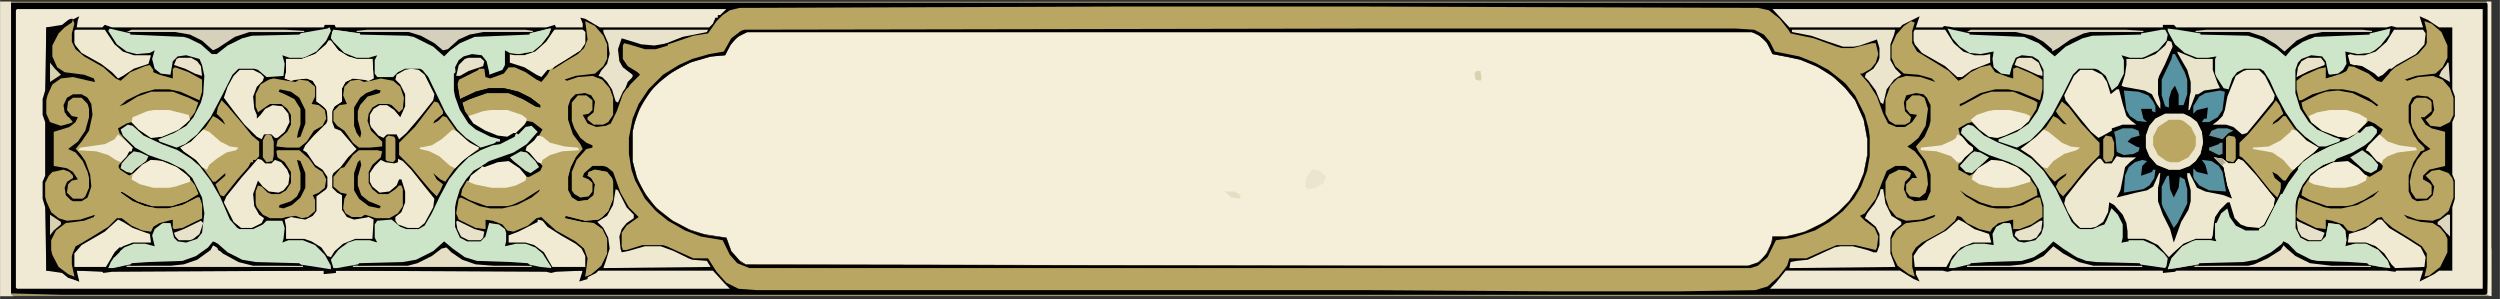 <svg version="1.2" xmlns="http://www.w3.org/2000/svg" viewBox="0 0 1077 129" width="4275" height="512">
	<rect x="0" y="0" width="1077" height="129" fill="#333333" stroke="none"/>
	<title>New Project</title>
	<style>
		.s0 { fill: #020102 } 
		.s1 { fill: #f5eed8 } 
		.s2 { fill: #b9a662 } 
		.s3 { fill: #f0e9d4 } 
		.s4 { fill: #efe9d3 } 
		.s5 { fill: #050405 } 
		.s6 { fill: #a19871 } 
		.s7 { fill: #efe8d1 } 
		.s8 { fill: #cde4c8 } 
		.s9 { fill: #cde4c9 } 
		.s10 { fill: #cce4c8 } 
		.s11 { fill: #f1ead3 } 
		.s12 { fill: #cde5c9 } 
		.s13 { fill: #cde5ca } 
		.s14 { fill: #ebe5d0 } 
		.s15 { fill: #f2ebd4 } 
		.s16 { fill: #b7a563 } 
		.s17 { fill: #b8a563 } 
		.s18 { fill: #bba762 } 
		.s19 { fill: #f0e9d2 } 
		.s20 { fill: #f1ead4 } 
		.s21 { fill: #f1ead2 } 
		.s22 { fill: #e9e3cc } 
		.s23 { fill: #b9a563 } 
		.s24 { fill: #ece5ce } 
		.s25 { fill: #efe8d2 } 
		.s26 { fill: #efe9d2 } 
		.s27 { fill: #ede6cf } 
		.s28 { fill: #f3ecd6 } 
		.s29 { fill: #f3edd6 } 
		.s30 { fill: #f3ecd5 } 
		.s31 { fill: #d5d0bb } 
		.s32 { fill: #d6d1bc } 
		.s33 { fill: #d6d1bb } 
		.s34 { fill: #f3ebd5 } 
		.s35 { fill: #d7d1bb } 
		.s36 { fill: #ebe4cd } 
		.s37 { fill: #e5dfc5 } 
		.s38 { fill: #e7e1c7 } 
		.s39 { fill: #e7e0c7 } 
		.s40 { fill: #e6e1c9 } 
		.s41 { fill: #5793a2 } 
		.s42 { fill: #5993a1 } 
		.s43 { fill: #f5efd9 } 
		.s44 { fill: #5893a2 } 
		.s45 { fill: #5793a3 } 
		.s46 { fill: #5693a2 } 
		.s47 { fill: #5693a3 } 
		.s48 { fill: #f2ebd5 } 
		.s49 { fill: #f2ecd6 } 
		.s50 { fill: #f4edd6 } 
		.s51 { fill: #5b92a0 } 
		.s52 { fill: #cadec3 } 
		.s53 { fill: #cbe0c5 } 
		.s54 { fill: #cbdfc3 } 
		.s55 { fill: #cbdfc4 } 
		.s56 { fill: #e9e2cb } 
		.s57 { fill: #e8e1c9 } 
		.s58 { fill: #eae3ca } 
		.s59 { fill: #e9e2c9 } 
		.s60 { fill: #ebe3cb } 
		.s61 { fill: #ece4cc } 
		.s62 { fill: #b2a267 } 
		.s63 { fill: #b6a464 } 
		.s64 { fill: #61919b } 
		.s65 { fill: #f4eed8 } 
		.s66 { fill: #ddd7c0 } 
		.s67 { fill: #d9d0af } 
		.s68 { fill: #d9d1af } 
		.s69 { fill: #659199 } 
		.s70 { fill: #e1dbc4 } 
		.s71 { fill: #e6dec3 } 
		.s72 { fill: #dad1b1 } 
		.s73 { fill: #afaf9c } 
	</style>
	<g id="Layer 1">
		<g id="Layer 1">
			<path id="Layer" fill-rule="evenodd" class="s0" d="m0 0.7h1073.3v126.9h-1073.3z"/>
			<path id="Layer" fill-rule="evenodd" class="s1" d="m321.8 13.8h432.9l4.2 2.1 3.1 3.7 1.6 3.7 11 2.1 7.8 3.1 6.3 3.7 6.3 5.8 4.2 5.2 3.7 8.4 1.5 8.4v6.8l-1.5 7.8-2.6 6.3-3.7 5.8-5.8 5.8-7.3 4.7-7.4 3.1-6.8 1.6h-5.7l-0.6 3.1-2.6 5.3-3.6 3.1-3.7 1.1h-156.2l-275.6-0.6-3.2-2-3.1-3.7-2.1-5.8-10-1.6-6.3-2.1-7.8-4.1-7.4-6.3-4.7-6.8-2.6-5.8-1.6-6.3v-12.6l1.6-6.8 3.7-7.3 4.1-5.3 3.7-3.6 7.4-4.8 5.7-2.6 7.4-2.1 6.2-0.5 3.2-5.8 3.7-3.1z"/>
			<path id="Layer" fill-rule="evenodd" class="s2" d="m486.3 2.8h95.4l175.6 0.6 4.7 1 4.7 3.7 3.7 4.7 1 1.6 10 2.1 9.9 3.6 2.1 0.6h4.8l8.3-2.1h1.6l1.1 4.7-1.1 3.7-2.1 2.6-3.7 2.1h-1l3.7 4.2 3.6 5.7 2.7 7.4 2.1 4.2 3.6 1.5h3.7l3.1-2.1 2.1-3.1-3.1-0.5-1.6-2.1v-3.2l2.6-2.6h3.2l2.1 1 1.5 4.8-1 7.3-3.1 5.2-3.2 2.7-1.6 1 3.2 2.1 3.1 3.7 2.1 5.2 0.5 5.3-1 3.6-2.6 2.1-4.2-0.5-1.6-2.1v-3.1l2.6-2.7h2.1l-1.5-2.6-2.7-2.1-1-0.5h-4.2l-3.7 2.1-2.1 5.2-2.6 6.8-4.7 6.3-2.1 1.1 2.1 2.1 4.2 3.1 1.6 3.7-0.6 4.7-0.5 1.1-4.7-1.1-4.2-1h-7.9l-6.2 2.6-6.9 3.1h-7.3l-1 3.2-3.7 4.7-4.7 4.2-5.3 1.6-31.4 0.5h-57.7l-77.5-0.5h-263.6l-7.9-0.6-5.2-2.6-4.2-4.7-3.7-5.8h-6.3l-11.5-5.2-1.6-0.5h-8.9l-6.8 2.1h-1.6l-0.5-1.6v-5.8l2.1-3.1 5.2-3.7-4.2-4.2-3.6-6.3-3.2-8.9-2.6-2.1-1.6-0.5h-4.7l-3.6 3.1-0.6 1.6 2.6 1.1 1.6 1.5v3.7l-1.6 2.1-3.6 0.5-2.6-1.5-1.1-1.6v-7.9l2.1-5.2 4.2-4.7 2.6-0.6v-1l-2.6-1.1-2.6-2.1-2.6-4.1-1.1-3.2v-7.9l2.6-3.1h3.7l2.6 2.1v4.2l-1.6 1.6-2.6 0.5 2.1 3.7 3.7 1.5 4.2-0.5 2.1-1 2.6-5.3 2.6-7.3 3.7-5.3 3.1-3.1-4.7-3.2-2.1-2.6-0.5-1v-5.8l1.6-1.6 5.7 2.1 2.7 0.6h4.7l6.8-2.1 9.4-3.2 6.3-1 3.7-5.3 2.6-2.6 3.1-2.1 4.2-1zm-164.5 11l-4.2 2.1-3.2 3.6-2.1 4.2-6.2 0.6-9 2.6-7.8 4.2-5.3 4.2-3.6 3.6-4.7 7.4-2.7 7.3-0.5 3.1v12.6l2.1 7.9 3.7 6.8 4.7 5.8 6.8 5.2 7.9 4.2 7.3 2.1 7.9 1 2.1 5.8 4.2 4.7 2.1 1.1 275.6 0.5h156.2l4.7-1.6 3.7-4.2 2.1-5.2v-1.6h5.7l8.4-2.1 8.4-4.2 5.8-4.2 4.7-4.7 3.7-5.7 2.6-6.3 1.5-7.9v-6.8l-1.5-8.4-3.7-8.4-4.2-5.2-4.2-4.2-7.3-4.7-7.4-3.2-6.8-1.5-5.7-1.1-2.7-5.2-3.6-3.2-2.6-1z"/>
			<path id="Layer" fill-rule="evenodd" class="s0" d="m31.4 8.6l0.6 1.6-1.1 4.2v3.6l1.6 3.2 3.7 3.1 8.3 4.7 5.3 4.8 2.1 1 4.2-3.7 6.3-2.6 2.1-0.5 1.5 2.1v1l2.7 1.1 5.7 1.6v-4.2l1.1-0.6 5.7 2.1 5.8 3.2v5.2l-1.1 3.7-8.3-3.7-4.8-1h-6.2l-5.8 1.6-6.3 3.1-3.1 2.6 2.6-1 5.2-3.2 5.8-2.1h9.4l6.8 2.6 4.2 2.1-1.5 4.2-3.7 4.8-4.2 3.1-1.1 1 5.3-3.1 3.1-3.7 3.2-6.3 1-3.6 0.5-7.9-1-4.7-1.1-2.6-5.7-1.6-3.7 0.5-2.1 2.1-1 5.8-4.2-0.5-2.6-2.1-1.1-4.2 1.1-3.7-2.1 1.1-5.8 0.5-4.2-1.1-4.2-3.1-3.7-5.8 0.6-1 8.9 2.1 23 1 5.8 2.1 4.7 3.7 2.1 2.1 2.1-1.1 5.8-4.2 5.7-2.6 3.2-0.5 20.4-0.5 12.1-2.1 1.5-0.5-0.5 3.1-3.6 5.2-3.7 3.2-4.2 1.6 3.1-0.6 4.8-3.1 3.1-3.7h1l3.2 4.2 4.2 2.6 3.7 1.1h6.8l0.5 8.4-2.1 1-2.1-0.5-4.7-0.5-3.2 1.5-1.5 2.7v5.7l-3.2 2.1-1 1.6v5.2l1 2.7 2.6 1 3.2 3.7 2.6 3.1 1.1 1.1-3.7 3.6-3.2 4.2-3.1 2.6-0.5 1.1v5.2l2.1 2.1 2.1 1.1v6.3l2.1 3.1 3.1 1.1 3.7-0.6 2.6-0.5 2.1 1.1-0.5 8.3h-7.4l-5.2 2.1-3.7 3.2-1.6 2.6-1.5-0.5-2.6-3.7-4.2-2.6-3.2-1.1h-6.3l7.9 1.1 4.2 2.6 4.2 4.7 1.5 3.2v1.5l-13.6-2.1-18.8-0.5-5.8-1-6.3-3.2-5.2-4.7h-1.1l-3.1 3.7-6.3 3.7-3.7 1-22.5 1-7.4 1.6h-2.1l1.1-2.6 2.1-3.1 3.7-3.2 4.1-1.6h4.8l4.2 1.1-1.1-4.7 1.1-2.7 2.6-2 1-0.6h3.2l1.5 6.3 1.6 1.6 3.7 0.5 4.7-1.6 2.1-2.6v-4.7l-3.7 0.5-6.3 2.6-2.6-0.5v-3.6l-5.7 1.5-2.7 1.6-1 2.1-3.7-0.5-4.7-2.1-4.2-3.2h-2.1l-3.7 3.7-6.8 4.2-5.2 3.1-2.1 1.1-1.1 2.6-0.5 1.6v3.6l1.1 5.3-2.7-1.1-4.1-3.1-2.7-5.2-0.5-2.1v-4.2l2.1-4.2 4.2-3.2 7.9-1 4.2-1.6 0.5-1-6.3 2.1-5.8 0.5-3.6-1.1-3.2-2.6-2.1-4.7-0.5-2.1v-5.8l1.6-3.1 1.5-1.6 4.8-1 2.6 1 1.5 1.6v1l-2.6 1.6-1 2.6 0.5 3.2 2.1 2.1 1 0.5h3.7l2.6-1.6 1.6-4.7-0.5-5.2-2.1-5.8-3.2-4.2-1.5-1.6 3.6-3.6 2.7-5.3 1-5.2-0.5-4.7-2.1-3.2-1.6-0.5h-3.7l-2.6 1.6-1 2.6 0.5 3.1 0.5 1.6 2.1 1.1 0.5 1.5-2.1 1.6-3.1 0.5-4.7-1.5-2.1-4.2v-5.8l2.1-5.8 2.1-2.6 2.6-1.6 5.2-0.5 6.9 1.6 2.6 1-1.6-1.5-5.2-1.6-6.3-0.5-3.2-2.1-2.1-3.7-0.5-1.6v-4.7l2.6-5.2 2.7-2.6 2.6-2.1z"/>
			<path id="Layer" fill-rule="evenodd" class="s2" d="m252.1 9.1l4.2 2.1 3.6 4.2 1.6 3.7v6.3l-1.6 3.1-3.6 3.2-8.4 1-4.7 1.6 1 0.5 4.7-1.6 6.3-0.5 4.2 1.6 3.2 3.7 1.5 4.1v7.4l-2.1 3.1-2.1 1.1h-4.2l-2.6-2.1v-1.1l2.6-2.1 0.6-4.7-1.6-2.6-2.6-1-4.2 0.5-2.1 2.1-1.1 3.1v5.8l2.1 6.3 3.2 4.2 1 2.1-3.1 3.6-2.1 4.2-1.1 4.2v5.8l1.6 3.1 2.6 1.6 4.2-0.5 2.6-2.1 0.6-4.7-1.6-2.7-1.6-1 0.5-1.6 2.7-1 5.2 1 2.1 2.6 0.5 1.6v7.3l-2.1 5.3-2.6 2.6-1.6 1.1-5.7 0.5-8.4-2.1-0.5 1 7.3 1.6 5.2 0.5 3.7 2.6 2.1 4.2v6.3l-2.6 5.3-4.2 3.6-2.6 1.1 0.5-3.7 0.5-4.2-1.5-4.2-3.7-3.1-8.4-4.7-5.2-4.7-1.1-1.1-2.1 0.5-3.7 3.2-6.2 2.6-2.7-0.5-2.1-2.6-4.2-1.6-3.1-0.5v4.1l-4.2-0.5-7.3-3.6-1.1-2.7 1.1-6.3 1-0.5 7.9 3.7 4.7 1h5.2l6.3-1.5 6.3-3.2 3.2-2.6 0.5-1-7.4 4.7-4.7 2.1-2.1 0.5h-8.9l-7.3-2.6-3.7-2.1 0.5-2.6 3.7-5.8 4.2-3.2 0.5-1-4.7 3.1-4.2 5.8-1.6 3.7-1 5.2v8.4l2.1 4.7 3.1 1.6h5.8l2.1-2.1 1.6-5.8 4.2 0.6 2.6 2 0.5 1.6v3.7l-0.5 2.1 4.7-1.1h4.2l4.2 1.6 3.1 2.6 3.7 5.8v0.5l-4.7-0.5-5.3-1.1-7.3-0.5-14.7-0.5-5.2-1.6-5.2-3.6-3.7-3.2-4.7 4.2-7.4 3.7-5.7 1-19.4 0.5-8.9 1.6h-1.6l-1.1-3.6 3.2-4.2 4.2-3.2 3.1-1h6.3l3.2 1-1.1-2.1v-5.7l1.1-1.6 6.2-0.5 3.7 3.1 2.6 1h5.3l2.6-1.5 3.1-5.3 3.2-6.8 4.2-7.8 4.2-5.3 4.2-4.2 5.2-3.1 13.1-5.3 2.1-2.1-3.7 2.1-4.2-0.5-6.2-2.6-4.8-3.1-3.6-5.3-1.1-3.7 7.4-3.6 3.6-1.1h9.5l6.2 2.6 5.3 3.2 2.1 1-2.6-2.6-5.3-3.1-4.7-1.6-3.1-0.5h-6.3l-7.4 2.1-5.2 2.6-1.1-2.6-0.5-5.3 2.6-2.6 5.8-2.6h1.1v-1.1l-6.3 2.7-1.6 1h-1.6l-0.5-1v7.3l1.6 6.3 3.1 5.8 2.1 2.6 5.8 3.6 6.8 2.7v1l-8.4 2.6-6.3-4.2-3.7-3.6-5.2-7.4-7.3-15.2-2.6-3.1-1.1-0.5h-6.3l-3.1 1.5-2.1 2.1h-6.8l-1.1-1.5v-5.8l1.1-2.1-3.7 1.1h-5.2l-5.3-2.1-4.7-4.8-1.1-1.5 0.6-2.7 0.5-1 11.5 1.6 20.5 0.5 5.2 1.6 5.8 3.1 4.7 4.2 2.6-2.6 5.2-3.7 5.3-2.1 23.6-1 9.4-2.1-1 2.6-3.2 4.2-3.7 3.1-6.2 1.1-3.7-0.5v1h6.3l4.7-1.6 4.7-4.2 3.2-4.7 0.5-0.5h12l1.1 1v4.8l-2.1 3.1-5.8 3.7-5.2 3.1-1.1 1.6 5.8-3.7 5.2-3.1 2.7-2.6 1.5-3.7z"/>
			<path id="Layer" fill-rule="evenodd" class="s3" d="m7.3 3.9h305.6l-2.7 2.6h-1v1.1h-1l-1.1 2.6-1.6 1.6h-47.1l-6.3-3.7-2.1-0.5 1 2.6v1.6h-11.5l-0.5-1.1-3.7 1.1h-90.7l-0.5-1.1h-4.2l-0.5 1.1h-91.2l-3.1-1.1-1.1 1.1h-11l0.5-3.2 0.6-1.6-6.3 3.2-2.6 1.6h-5.3v27.2l-1 3.7v6.8l1 3.1v23.1l-1 2.6v7.3l1 3.7v27.3h5.3l3.6 2.1 5.3 2.6-1.1-2.6v-2.1h11l2.1 0.5 2.1-0.5h91.2l0.5 1h4.7v-1h90.7l3.7 0.5 0.5-0.5h11.5l-0.5 2.6v1.6l6.3-3.2 1-1h49.3l5.2 5.7 2.1 2.1h-307.1l-0.5-0.5v-119.5z"/>
			<path id="Layer" fill-rule="evenodd" class="s4" d="m763.6 3.9h306v120.5h-307.1l2.6-2.6 4.2-5.2h49.3l5.8 3.6 2.6 1.1-1.6-3.2v-1.5h11.5l2.1 0.5 2.1-0.5h90.7v1l5.2-0.5 0.6-0.5h90.6l3.7 0.5 0.5-0.5h11.5l-1.5 4.7 6.3-3.2 2.1-1.5h5.7v-27.3l1.1-3.7v-7.8l-1.1-2.6v-22.6l1.1-2.6v-8.4l-1.1-3.1v-26.7h-5.7l-4.8-3.2-3.6-1.6 1.5 4.8h-11.5l-2.1-0.6-2.1 0.6h-90.6l-1.1-1.1h-4.7v1.1h-90.1l-4.2-0.6-0.6 0.6h-11.5l1.6-4.8-7.4 3.7-1 1.1h-47.7l-5.8-6.3z"/>
			<path id="Layer" fill-rule="evenodd" class="s2" d="m1044.5 9.1l3.1 1.1 4.2 3.6 2.6 5.8v5.3l-2.1 4.1-3.1 2.7-8.4 1-4.7 1.6 1 0.5 4.7-1.6 6.3-0.5 4.2 1.6 3.2 3.7 1.5 4.1v7.4l-1.5 3.1-4.2 2.1-4.2-0.5-2.1-2.6 2.6-2.1 1.1-2.1-0.6-4.2-2.1-1.6-4.7-0.5-2.1 1-1.5 3.2v7.3l2.1 5.3 2 3.1 2.7 2.6v1.1l-1.6 0.5-3.1 4.7-2.1 5.8v6.8l1.5 3.1 2.1 1.1 4.7-0.5 2.1-2.1 0.6-3.7-1.6-2.6-2.1-2.1 2.6-2.1 3.2-0.5 4.1 1.5 1.6 2.1 0.5 1.6v6.8l-2.1 5.8-3.6 3.1-3.2 1.1-6.8-0.5-5.7-2.1 1.5 1.5 5.8 1.6 5.2 0.5 3.2 2.1 2.1 2.6 1 2.1v5.8l-3.1 6.3-4.7 3.7-2.1 0.5 1-4.2v-5.8l-2.1-3.1-5.7-3.7-6.9-4.2-3.6-3.1-1.1-1.6-2.1 0.5-3.6 3.2-6.3 2.6-2.6-0.5-2.1-2.6-4.8-1.6-2.6-0.5v4.1l-4.2-0.5-7.3-3.6-1.1-1.1 0.6-6.8 0.5-1.6 2.6 1.1 8.4 3.1 2.6 0.5h4.7l6.8-1.5 6.9-3.7 2.6-2.6-6.8 4.2-4.8 2.1-2.6 0.5h-8.4l-7.3-2.6-3.7-2.1 0.6-3.2 3.6-5.2 3.2-2.6 5.2-2.7h1.1v-1l-5.3 2.1-4.7 3.7-3.7 5.2-2.1 5.2-0.5 2.7v9.9l2.1 4.2 3.2 1.6h5.7l2.1-2.1 1.1-5.8 4.7 0.6 2.6 2.6 0.5 4.2-0.5 2.6 4.2-1.1h4.7l5.3 2.7 4.1 4.7 1.1 3.1-4.2-0.5-5.8-1.1-7.3-0.5-14.2-0.5-5.2-1.6-4.7-3.1-3.7-3.7-1-0.5-1.1 2.1-6.8 4.7-5.2 2.1-4.2 0.5-19.4 0.5-9.4 1.6-3.7 0.5 1.6-4.7 4.7-5.2 4.2-2.1 1.5-0.5h6.3l2.7 0.5-0.6-1.6v-6.3l2.6-4.7 2.7-2.1 2.1 5.3 2.1 2.6 3.6 1.5h5.8l2.6-1.5 4.2-8.4 5.2-10 4.2-5.7 2.7-3.2 4.2-3.1 7.3-3.7 7.9-3.1 3.6-2.1-1.6 0.5-2 1-4.2-0.5-6.9-2.6-4.7-3.7-3.6-5.7-0.6-2.7 7.4-3.6 3.1-1.1 5.3-0.5 6.2 1.1 8.4 4.1 2.1 1.6 0.6-0.5-4.2-3.2-5.8-2.6-5.2-1h-5.8l-7.3 2.1-4.8 2.6h-1l-1.1-4.7v-3.7l2.7-2.1 6.8-3.1 3.1-0.6v4.8l6.8-2.1 2.1-1.1 1.1-2.1 3.6 0.5 6.3 3.2 2.7 2.6 1.5 0.5 1.1-2.1 4.7-4.2 9.9-5.7 3.2-3.7 0.5-1v-5.3z"/>
			<path id="Layer" fill-rule="evenodd" class="s2" d="m31.4 8.6l0.6 1.6-1.1 4.2v3.6l1.6 3.2 3.7 3.1 8.3 4.7 5.3 4.8 2.1 1 4.2-3.7 6.3-2.6 2.1-0.5 1.5 2.1v1l2.7 1.1 5.7 1.6v-4.2l1.1-0.6 5.7 2.1 5.8 3.2v5.2l-1.1 3.7-8.3-3.7-4.8-1h-6.2l-5.8 1.6-6.3 3.1-3.1 2.6 2.6-1 5.2-3.2 5.8-2.1h9.4l6.8 2.6 4.2 2.1-1.5 4.2-3.7 4.8-4.2 3.1-6.3 2.6-4.7 0.5-5.3-3.6-3.1-3.2-2.1 0.6-3.7 2.1 0.6 2 3.6 4.2 2.1 2.1-0.5 1.6h-1l-1.1 2.1-3.7 4.2 1.1 2.1 3.7 2.1 2-1.1 3.7-3.6 3.7-2.1 4.7 0.5 6.3 2.6 4.2 3.2 3.7 4.7 1.5 3.7-5.2 3.1-6.3 2.1h-8.4l-6.3-2.1-6.8-4.2-0.5 0.5 5.2 3.7 5.3 2.1 5.2 1h4.7l6.3-1.5 6.3-3.2h1l1.1 3.2v5.7l-8.4 4.2-3.7 0.5-0.5-0.5v-3.6l-5.7 1.5-2.7 1.6-1 2.1-3.7-0.5-4.7-2.1-4.2-3.2h-2.1l-3.7 3.7-6.8 4.2-5.2 3.1-2.1 1.1-1.1 2.6-0.5 1.6v3.6l1.1 5.3-2.7-1.1-4.1-3.1-2.7-5.2-0.5-2.1v-4.2l2.1-4.2 4.2-3.2 7.9-1 4.2-1.6 0.5-1-6.3 2.1-5.8 0.5-3.6-1.1-3.2-2.6-2.1-4.7-0.5-2.1v-5.8l1.6-3.1 1.5-1.6 4.8-1 2.6 1 1.5 1.6v1l-2.6 1.6-1 2.6 0.5 3.2 2.1 2.1 1 0.5h3.7l2.6-1.6 1.6-4.7-0.5-5.2-2.1-5.8-3.2-4.2-1.5-1.6 3.6-3.6 2.7-5.3 1-5.2-0.5-4.7-2.1-3.2-1.6-0.5h-3.7l-2.6 1.6-1 2.6 0.5 3.1 0.5 1.6 2.1 1.1 0.5 1.5-2.1 1.6-3.1 0.5-4.7-1.5-2.1-4.2v-5.8l2.1-5.8 2.1-2.6 2.6-1.6 5.2-0.5 6.9 1.6 2.6 1-1.6-1.5-5.2-1.6-6.3-0.5-3.2-2.1-2.1-3.7-0.5-1.6v-4.7l2.6-5.2 2.7-2.6 2.6-2.1z"/>
			<path id="Layer" fill-rule="evenodd" class="s2" d="m823.3 9.1l1.6 0.6-1.1 3.6v5.3l2.1 3.6 7.9 4.8 5.8 3.6 4.1 4.2 2.1-1 3.2-2.7 4.2-2.1 4.2-1 2.1 3.1 5.7 2.1 2.1 0.6v-4.2l1.6-0.6 6.3 2.7 4.7 2.6v4.2l-1 4.7-2.7-1.1-6.2-2.6-4.8-1h-5.7l-6.3 1.6-7.4 4.1-1.5 0.6v1l2.1-1 7.8-4.2 3.7-1.1h9.4l8.9 3.7 1.6 1-0.5 2.7-3.2 5.2-3.6 3.2-6.8 3.1-3.2 1-3.6-0.5-4.2-3.1-3.2-3.2-2.1 0.6-3.7 2.1 0.6 2.6 3.6 4.2 2.1 1.5v1.1l-3.6 3.1-2.7 3.2v2.1l4.8 2.6 2.1-1.1 2.6-2.6 4.7-3.1 4.7 0.5 6.3 2.6 4.7 3.7 3.7 5.2 0.5 3.2-7.3 3.6-3.7 1.1h-8.4l-5.2-1.6-5.8-3.1-3.1-2.1 2.6 2.6 5.2 3.1 4.8 1.6 3.1 0.5h5.2l6.3-1.5 5.8-3.2h1.6l1 4.2v4.2l-4.7 3.2-5.2 2h-2.7v-4.1l-6.3 1.5-2.6 2.1-1 1.6-4.7-1.1-5.3-2.6-2.6-2.6-1.6-0.5-1 2.1-4.7 4.2-9.5 5.2-2.6 2.1-1.6 2.6v5.8l1.1 4.2-2.6-1.1-4.8-3.6-2.1-4.2-0.5-2.1v-5.3l2.1-3.6 3.2-2.6 1-0.6 7.9-1 4.2-1.6 0.5-1-6.3 2.1-6.3 0.5-4.2-1.6-3.1-3.7-1.6-4.7v-6.8l1.6-3.1 4.2-2.1 3.6 0.5 1.6 1-0.5 1.6-2.1 2.1-0.5 3.2 1.5 3.6 3.2 1.6 5.2-0.5 1.1-2.6 0.5-1.1v-7.3l-2.1-5.8-3.1-4.2-1.1-2.1 3.7-4.2 2.1-4.7 0.5-2.1v-6.8l-1.6-3.2-1.5-1.5-3.2-0.5-4.2 1-1 3.1 0.5 3.7 2.6 2.6-0.5 2.1-2.1 1.1h-4.2l-2.6-1.6-1.6-3.1v-6.3l2.1-5.8 3.1-3.1 3.7-1.1 6.3 0.5 6.3 2.1-1.6-1.5-5.7-1.6-6.3-0.5-3.7-3.2-1.6-3.6v-5.3l2.1-4.7 3.2-3.7z"/>
			<path id="Layer" fill-rule="evenodd" class="s0" d="m142 14.9l1.6 2.1 3.7 4.2 4.2 2.6 2.1 0.5h5.2l3.7-0.5-0.6 2.1v5.8l0.6 1h6.8l3.6-3.1 1.6-0.6h6.3l3.1 2.7 4.2 8.4 5.3 9.9 5.2 6.8 4.2 3.7 4.7 2.6 6.3-2.1h1.6v-1l-4.2-1.1-6.3-3.1-3.1-2.6-3.7-5.8-2.1-5.8-0.5-2.6v-7.3l1-0.6v1.6l7.9-3.7h1.6v1.1l-8.4 4.2-0.6 2.1 1.1 6.3 6.8-3.2 5.8-1.5h6.3l6.3 1.5 5.2 2.6 4.2 3.2v1l-2.1-0.5-5.3-3.1-6.2-2.6h-9.5l-7.3 2.6-3.2 1.5 1.1 3.7 3.7 5.3 5.2 3.1 5.2 2.1 4.2 0.5 2.7-1.6h1l-0.5 1.6-6.3 3.2-10.5 4.2-4.7 3.6-3.7 3.7-4.7 7.3-7.3 14.7-2.1 2.6-2.1 1.1h-5.3l-4.2-2.1-2.6-2.1-5.7 0.5-0.6 1.1v5.7l0.6 2.1-3.2-0.5h-6.3l-4.7 2.1-1-0.5 2.6-2.1 3.1-1.1h6.3l1.1 0.5v-6.2l0.5-2.1-3.7-0.6-2.6 1.1-4.2-0.5-2.6-2.1-1.1-2.1v-4.2l0.6-2.1-3.2-1.1-1.6-2.1v-5.2l3.2-3.7 2.6-2.6 4.7-5.2-4.2-4.8-2.1-2.6-2.6-1.5-1.6-2.7v-5.2l2.7-2.6 1.5-1.1v-5.7l1.6-2.7 2.1-1.5 4.7-0.6 2.1 1.1 3.7-0.5-1.1-5.3 0.6-3.1-1.1 0.5h-5.7l-5.8-2.1-4.2-3.7-1.1-2.6-2.6 2.6-4.2 3.7-3.6 1.6-2.1-0.5 6.3-3.2 3.6-4.2z"/>
			<path id="Layer" fill-rule="evenodd" class="s5" d="m30.4 8.1h1l-0.5 1.6-3.1 2.1-2.6 2.6-2.7 5.2v4.7l2.1 4.7 3.2 2.1 8.4 1.1 4.2 1.6 0.5 1.5-2.6-0.5-6.9-1.6-5.2 0.6-3.7 2.6-2.1 4.7-0.5 2.1v5.8l1.6 3.6 4.7 1.6 3.7-1 1.5-0.6-3.6-4.2-0.5-3.1 1.5-3.2 2.6-1.5h3.7l2.6 1.5 1.6 2.7 0.5 4.7-1.5 6.8-3.2 4.7-2.6 3.2 2.6 2.6 2.1 2.6 2.1 5.8 0.5 5.2-1.5 4.7-3.2 2.1h-3.7l-2.6-1.6-1.5-3.1 0.5-3.1 2.6-2.7h1l-2.1-2.6-3.6-0.5-3.7 1.6-1.6 2.1-0.5 1.5v5.8l1.6 5.2 2.1 2.7 2.6 1.5 5.2 0.6 9.5-2.1-0.5 1.5-6.9 2.1-5.2 0.6-4.2 3.1-1.6 3.7v4.2l2.1 5.7 2.7 2.6 4.7 3.2-1.6-5.3v-3.6l2.1-4.2 5.2-3.7 7.4-4.2 5.2-4.7h2.1l4.7 3.7 7.9 2.6 1-2.6 3.7-2.1 4.7-0.5 0.5 3.6 3.7-0.5 5.8-2.6h2.6l0.5 1v4.2l-2.6 3.2-4.7 1.5-3.7-0.5-2.6-3.1-0.5-5.3-4.2 1.1-2.6 2.1-0.6 3.1 0.6 3.7-4.2-0.5h-4.8l-5.2 2.1-3.7 4.2-2.1 3.6 9.5-2.1 22.5-1 5.8-2.1 5.2-3.7 2.1-2.6 2.1 1 4.2 3.7 6.3 3.2 5.8 1 18.8 0.5 12.1 2.1 1.5 0.5-3.1-6.2-3.7-3.7-5.2-2.1-6.3-0.5 0.5-1.1h6.3l4.7 2.1 3.7 2.6 2.1 3.2 1 0.5 1.1-2.6 2.6-2.6h1.1l-1.1 2.1-3.1 4.2 0.5 3.6 6.8-1.6 3.7-0.5 19.4-0.5 5.7-1 7.4-3.7 4.7-4.2 3.7 3.1 5.2 3.7 5.2 1.6 14.7 0.5 10.5 1 4.2 1.1h2.1l-3.7-5.8-4.7-3.1-2.1-0.5h-4.2l-4.7 0.5v-5.8l-1.6-2.6-5.2-1.6-1.1 5.8-2.6 2.6h-5.8l-3.1-1.6-2.1-3.6-0.5-1.6v-8.4l1.5-6.3 2.1-4.2 3.7-4.7 3.7-2.6h1l-0.5 1.6-4.2 3.1-3.7 6.3-0.5 1.6 3.2 1 5.7 2.6 2.1 0.6h8.9l5.8-2.1 6.3-3.7 2.1-1-1.1 2.1-5.2 3.6-6.8 2.6-3.2 0.6h-5.2l-5.8-1.6-7.3-3.2-1.1 6.3 0.6 2.1 7.3 3.7 4.2 1v-4.1l5.2 0.5 3.2 2.1 1.6 2.1 3.6-0.6 6.3-3.1 2.6-2.6 2.1 0.5 4.2 4.2 8.9 5.2 4.2 3.2 2.1 3.1 0.5 3.7-1.5 6.3h1v1l-3.6 1.1 1.5-4.7-11.5 0.5-2.1 0.5-2.1-0.5-90.7-0.5v1l-5.2 0.5v-1.5l-91.2 0.5-3.7 0.5-0.5-0.5-11-0.5 1.1 4.7-4.8-1.6-2.6-2.1-6.8-1-0.5-27.3-1.1-3.7v-7.3l1.1-2.6v-23.1l-1.1-3.1v-6.8l1.1-3.7 0.5-27.2 6.8-1.1 2.6-2.1z"/>
			<path id="Layer" fill-rule="evenodd" class="s6" d="m0 0.7h1073.3v126.9h-1073.3zm4.7 0.5v125.2l21 0.6h1045l1.5-1.1v-124.2l-0.5-0.5z"/>
			<path id="Layer" fill-rule="evenodd" class="s2" d="m33.5 64.7h7.9l6.3 2.1 3.7 3.1-0.6 2.6 4.8 3.2 2-1.1 3.7-3.6 3.7-2.1 4.7 0.5 6.3 2.6 4.2 3.2 3.7 4.7 1.5 3.7-5.2 3.1-6.3 2.1h-8.4l-6.3-2.1-6.8-4.2-0.5 0.5 5.2 3.7 5.3 2.1 5.2 1h4.7l6.3-1.5 6.3-3.2h1l1.1 3.2v5.7l-8.4 4.2-3.7 0.5-0.5-0.5v-3.6l-5.7 1.5-2.7 1.6-1 2.1-3.7-0.5-4.7-2.1-4.2-3.2h-2.1l-3.7 3.7-6.8 4.2-5.2 3.1-2.1 1.1-1.1 2.6-0.5 1.6v3.6l1.1 5.3-2.7-1.1-4.1-3.1-2.7-5.2-0.5-2.1v-4.2l2.1-4.2 4.2-3.2 7.9-1 4.2-1.6 0.5-1-6.3 2.1-5.8 0.5-3.6-1.1-3.2-2.6-2.1-4.7-0.5-2.1v-5.8l1.6-3.1 1.5-1.6 4.8-1 2.6 1 1.5 1.6v1l-2.6 1.6-1 2.6 0.5 3.2 2.1 2.1 1 0.5h3.7l2.6-1.6 1.6-4.7-0.5-5.2-2.1-5.8z"/>
			<path id="Layer" fill-rule="evenodd" class="s7" d="m911.9 67.3l2.1 0.5h6.3l-2.7 2.1-2.1 2.1-2 10-1.6 3.1 8.4-2.1 4.7-1 2.6-1.6 2.6-5.8h0.5l-0.5 4.2-0.5 2.1v5.8l2.1 5.8 3.1 6.2 1.6 5.8 3.2-8.9 3.1-5.2 1-3.7v-4.7l-1.5-5.8v-1.6h1l3.2 6.3 3.6 1.6 7.9 1.6 3.7 1.5-2.1-5.7-1.6-7.9-4.2-4.2 3.7 0.6 2.6 2h2.6l1.6-2 2.1 1 5.7 6.3 5.8 7.3 2.1 2.6-0.5 3.2-4.2 7.9-2.1 1.5h-5.2l-4.2-2.1-2.1-3.1-1.1-3.7v-2.1l-4.2 3.7-2.6 5.2-0.5 5.3-0.5 1.5h-6.9l-5.2 2.1-4.2 3.7-2.1 2.1-4.7-5.2-4.2-2.1-1.6-0.6h-7.3l-0.5-0.5v-3.7l-1.6-5.2-2.1-3.1-3.7-3.2-0.5 4.2-2.1 4.2-3.1 2.1-2.1 0.5h-4.7l-2.7-2.6-2.6-4.2-1.6-3.7 0.6-2.6 5.7-7.3 5.8-6.8 2.6-2.6h1.1l1.5 2h3.2z"/>
			<path id="Layer" fill-rule="evenodd" class="s0" d="m588 12.3h159.8l7.9 0.5 4.2 2.1 2.6 3.1 2.1 4.2 10.5 2.1 6.8 2.7 5.8 3.1 4.7 3.7 2.6 2.1 4.2 5.2 4.2 8.4 1.6 5.8 0.5 3.6v8.4l-1.1 6.3-2.6 6.8-3.1 5.2-4.7 5.3-5.8 4.7-6.3 3.7-9.4 3.1-7.4 1.1-3.6 7.3-4.2 3.7-3.2 1h-431.3l-5.2-2.1-3.2-3.6-3.1-6.3-9.4-1.6-6.8-2.6-7.4-4.2-5.2-4.2-4.7-5.3-4.2-7.8-1.6-4.7-1.1-6.8v-6.9l1.6-8.3 2.6-6.3 4.2-6.3 6.3-6.3 6.8-4.2 5.8-2.6 7.3-2.1 6.3-1.1 3.2-5.7 4.2-3.2 1.5-0.5zm-266.2 1.6l-4.2 2.1-3.1 3.6-2.1 4.2-6.3 0.6-8.9 2.6-7.9 4.2-5.2 4.2-3.7 3.6-4.7 7.4-2.6 7.3-0.6 3.1v12.6l2.1 7.9 3.7 6.8 4.7 5.8 6.8 5.2 7.9 4.2 7.3 2.1 7.9 1 2.1 5.8 4.2 4.7 2.1 1.1 275.6 0.5h156.2l4.7-1.6 3.7-4.2 2.1-5.2v-1.6h5.8l8.3-2.1 8.4-4.2 5.8-4.2 4.7-4.7 3.7-5.7 2.6-6.3 1.6-7.9v-6.8l-1.6-8.4-3.7-8.4-4.2-5.2-4.2-4.2-7.3-4.7-7.3-3.2-6.8-1.5-5.8-1.1-2.6-5.2-3.7-3.2-2.6-1z"/>
			<path id="Layer" fill-rule="evenodd" class="s2" d="m242.1 64.7h7.4l-3.7 7.3-1.1 4.2v5.8l1.6 3.1 2.6 1.6 4.2-0.5 2.6-2.1 0.6-4.7-1.6-2.7-1.6-1 0.5-1.6 2.7-1 5.2 1 2.1 2.6 0.5 1.6v7.3l-2.1 5.3-2.6 2.6-1.6 1.1-5.7 0.5-8.4-2.1-0.5 1 7.3 1.6 5.2 0.5 3.7 2.6 2.1 4.2v6.3l-2.6 5.3-4.2 3.6-2.6 1.1 0.5-3.7 0.5-4.2-1.5-4.2-3.7-3.1-8.4-4.7-5.2-4.7-1.1-1.1-2.1 0.5-3.7 3.2-6.2 2.6-2.7-0.5-2.1-2.6-4.2-1.6-3.1-0.5v4.1l-4.2-0.5-7.3-3.6-1.1-2.7 1.1-6.3 1-0.5 7.9 3.7 4.7 1h5.2l6.3-1.5 6.3-3.2 3.2-2.6 0.5-1-7.4 4.7-4.7 2.1-2.1 0.5h-8.9l-7.3-2.6-3.7-2.1 0.5-2.6 2.1-3.7 7.4 2.1 3.1 0.5h6.3l5.3-1.6 3.1-1.5 1.6-1.6 5.2-3.2-0.5-2.1 1.6-2.6 3.6-2.1z"/>
			<path id="Layer" fill-rule="evenodd" class="s8" d="m1019.8 53.7l2.7 0.5 2.1 1.6-0.6 2.1-3.1 3.6-5.3 3.7-5.7 2.6-8.9 3.2-5.3 3.6-3.6 4.8-2.7 6.2-0.5 2.7v9.9l2.1 4.2 3.2 1.6h5.7l2.1-2.1 1.1-5.8 4.7 0.6 2.6 2.6 0.5 4.2-0.5 2.6 4.2-1.1h4.7l5.3 2.7 4.1 4.7 1.1 3.1-4.2-0.5-5.8-1.1-7.3-0.5-14.2-0.5-5.2-1.6-4.7-3.1-3.7-3.7-1-0.5-1.1 2.1-6.8 4.7-5.2 2.1-4.2 0.5-19.4 0.5-9.4 1.6-3.7 0.5 1.6-4.7 4.7-5.2 4.2-2.1 1.5-0.5h6.3l2.7 0.5-0.6-1.6v-6.3l2.6-4.7 2.7-2.1 2.1 5.3 2.1 2.6 3.6 1.5h5.8l2.6-1.5 4.2-8.4 5.2-10 4.2-5.7 2.7-3.2 4.2-3.1 7.3-3.7 7.9-3.1 5.2-3.2z"/>
			<path id="Layer" fill-rule="evenodd" class="s9" d="m847.9 53.7l2.1 0.5 4.8 4.2 6.2 3.1 8.4 3.2 5.8 3.7 5.2 5.2 5.3 7.9 6.8 14.1 2.6 2.6 1.1 0.5h5.2l3.7-1.5 1.5-0.5 1.1-2.1 2.1-5.3 2.6 2.6 2.1 3.2 0.5 1.6v5.7l-1 2.1 3.1-1h6.3l4.7 2.1 4.2 3.6 1.6 2.1-0.5 3.2-0.6 1-11-1.6-18.8-0.5-5.8-1-6.3-3.2-5.2-4.2h-1.6l-4.2 4.2-6.3 3.2-2.6 0.5-22.5 1-6.8 1.6h-2.1l1-3.1 3.1-4.2 3.2-2.1 3.7-1.1h4.2l4.1 0.6-0.5-4.8 1.6-3.1 3.1-1.6h2.7l0.5 0.6 1 5.2 2.1 2.1 2.6 0.5 4.8-1 2.6-2.7 1-3.1v-9.4l-2.1-6.8-3.6-5.8-3.7-3.2-5.2-2.6-8.9-3.1-4.2-2.1-5.3-4.7-2.6-2.7 0.5-2z"/>
			<path id="Layer" fill-rule="evenodd" class="s9" d="m55 53.7l2.1 0.5 4.7 4.2 7.9 3.7 6.8 2.6 5.8 3.7 3.6 3.1 4.8 6.3 4.2 7.3 4.1 9.5 3.2 3.6 1 0.5h5.8l4.2-2 1.6-1.6h6.8l1 3.1-0.5 4.7-0.5 1.6 2.6-1h6.3l5.2 2.1 4.2 4.2 2.6 4.7v1.5l-13.6-2.1-18.8-0.5-5.8-1-6.3-3.2-5.2-4.7h-1.1l-3.1 3.7-6.3 3.7-3.7 1-22.5 1-7.4 1.6h-2.1l1.1-2.6 2.1-3.1 3.7-3.2 4.1-1.6h4.8l4.2 1.1-1.1-4.7 1.1-2.7 2.6-2 1-0.6h3.2l1.5 6.3 1.6 1.6 3.7 0.5 4.7-1.6 2.1-2.6 1-8.4-1-6.8-4.2-8.4-3.7-3.6-6.3-3.2-8.9-3.1-5.7-3.2-5.3-5.2-1-2.6z"/>
			<path id="Layer" fill-rule="evenodd" class="s10" d="m226.9 53.7l2.6 0.5 2.7 2.6-5.3 5.8-5.7 3.7-11.6 4.1-5.7 3.2-3.2 3.7-2.6 4.2-1.6 5.2-0.5 2.6v8.4l2.1 4.7 3.1 1.6h5.8l2.1-2.1 1.6-5.8 4.2 0.6 2.6 2 0.5 1.6v3.7l-0.5 2.1 4.7-1.1h4.2l4.2 1.6 3.1 2.6 3.7 5.8v0.5l-4.7-0.5-5.3-1.1-7.3-0.5-14.7-0.5-5.2-1.6-5.2-3.6-3.7-3.2-4.7 4.2-7.4 3.7-5.7 1-19.4 0.5-8.9 1.6h-1.6l-1.1-3.6 3.2-4.2 4.2-3.2 3.1-1h6.3l3.2 1-1.1-2.1v-5.7l1.1-1.6 6.2-0.5 3.7 3.1 2.6 1h5.3l2.6-1.5 3.1-5.3 3.2-6.8 4.2-7.8 4.2-5.3 4.2-4.2 5.2-3.1 13.1-5.3 4.7-3.6z"/>
			<path id="Layer" fill-rule="evenodd" class="s11" d="m141.5 17.5h1l3.2 4.2 4.2 2.6 3.7 1.1h6.8l0.5 8.4-2.1 1-2.1-0.5-4.7-0.5-3.2 1.5-1.5 2.7v5.7l-3.2 2.1-1 1.6v5.2l1 2.7 2.6 1 3.2 3.7 2.6 3.1 1.1 1.1-3.7 3.6-3.2 4.2-3.1 2.6-0.5 1.1v5.2l2.1 2.1 2.1 1.1v6.3l2.1 3.1 3.1 1.1 3.7-0.6 2.6-0.5 2.1 1.1-0.5 8.3h-7.4l-5.2 2.1-3.7 3.2-1.6 2.6-1.5-0.5-2.6-3.7-4.2-2.6-3.2-1.1h-7.8v-5.2l-0.6-3.1 2.7-1.1 2.6 0.5 3.6 0.6 3.2-1.6 1.6-2.1v-6.3l4.2-3.1 0.5-1.1v-4.2l-2.1-3.1-3.2-2.1-3.6-5.3-1.6-1 1-2.1 3.7-4.2 5.3-5.2 0.5-1.1v-4.2l-2.1-2.6-2.6-1.6v-6.3l-1.6-2.6-2.6-1-4.8 0.5-2 0.5-2.7-1 0.6-2.7v-5.7h6.8l5.7-2.1 4.8-4.2z"/>
			<path id="Layer" fill-rule="evenodd" class="s12" d="m933.9 12.3l4.2 0.5 9.9 1.6 20.5 0.5 5.2 1.6 5.8 3.1 4.7 4.2 2.6-2.6 4.2-3.2 4.2-2.1 2.1-0.5 23.6-1 8.9-2.1-0.5 2.6-3.7 4.7-2.6 2.1-2.1 1.1-5.3 0.5-5.2-1.1 0.5 5.3-1.5 2.6-2.1 1.6-3.7 0.5-0.5-0.5-1.1-5.3-1.6-2.1-4.7-0.5-4.2 1.6-1.5 1.6-1.1 3.1v10l2.1 6.8 3.7 5.7 3.6 3.2 6.9 3.1 3.1 1.1-0.5 1-5.8 2.1h-3.1l-5.8-4.2-3.7-3.6-4.7-6.9-4.2-7.8-2.6-5.8-2.6-4.2-1.6-1h-6.8l-3.1 1.5-2.1 2.7-1.6 4.7-2.1-0.5-3.1-4.8-0.6-1.5v-6.3l0.6-1.1-3.7 0.6h-4.7l-5.3-2.1-4.2-3.7-3.1-5.8z"/>
			<path id="Layer" fill-rule="evenodd" class="s13" d="m839 12.3l9.5 2.1 23.5 1 6.3 2.6 4.2 3.7 2.7 2.1 4.7-4.2 8.4-4.2 3.1-0.5 21-0.5 8.9-1.6h1.5l1.1 2.1-0.5 2.6-3.7 4.2-5.2 2.6-1.6 0.6h-5.3l-3.6-1.1 1 2.1v5.8l-2.6 5.2-2.6 2.1-2.6-6.3-3.2-2.6-1.6-0.5h-6.8l-2.6 2.6-4.2 8.4-4.7 8.9-4.7 6.3-4.7 4.7-5.8 3.1-7.9-2.6v-1l7.9-3.2 5.2-3.6 3.7-5.3 2.1-5.2 0.5-2.6v-10l-2.1-4.2-2.6-1.6-4.7-0.5-2.6 1.1-1.6 3.6-1 3.7-3.7-0.5-3.2-2.7-0.5-3.6 0.5-3.2-5.7 1.1-4.7-0.5-4.2-2.7-3.2-3.6z"/>
			<path id="Layer" fill-rule="evenodd" class="s9" d="m142 11.8l0.5 1.5-2 4.2-4.2 4.7-4.2 2.1-1.6 0.6h-5.8l-3.1-1.1 1 3.7-0.5 5.2-7.3 0.5-3.7-3.1-1.6-0.5h-6.8l-2.6 2.6-4.2 8.4-5.2 9.9-5.8 7.4-5.2 4.2-3.7 1.5-7.3-2.6-0.6-1 6.8-2.7 5.3-3.1 3.1-3.7 3.2-6.3 1-3.6 0.5-7.9-1-4.7-1.1-2.6-5.7-1.6-3.7 0.5-2.1 2.1-1 5.8-4.2-0.5-2.6-2.1-1.1-4.2 1.1-3.7-2.1 1.1-5.8 0.5-4.2-1.1-4.2-3.1-3.7-5.8 0.6-1 8.9 2.1 23 1 5.8 2.1 4.7 3.7 2.1 2.1 2.1-1.1 5.8-4.2 5.7-2.6 3.2-0.5 20.4-0.5 12.1-2.1z"/>
			<path id="Layer" fill-rule="evenodd" class="s12" d="m236.4 12.3h1l-1 2.6-3.2 4.2-3.7 3.1-6.2 1.1-4.2-0.5-1.6-1.1 0.5 2.6v3.7l-1.6 2.6-3.6 1.6h-2.1l-1.6-5.8-1.6-2.1-4.2-0.5-4.7 1.6-1.6 2.1-1 3.6v7.9l1.6 6.3 3.1 5.8 2.1 2.6 5.8 3.6 6.8 2.7v1l-8.4 2.6-6.3-4.2-3.7-3.6-5.2-7.4-7.3-15.2-2.6-3.1-1.1-0.5h-6.3l-3.1 1.5-2.1 2.1h-6.8l-1.1-1.5v-5.8l1.1-2.1-3.7 1.1h-5.2l-5.3-2.1-4.7-4.8-1.1-1.5 0.6-2.7 0.5-1 11.5 1.6 20.5 0.5 5.2 1.6 5.8 3.1 4.7 4.2 2.6-2.6 5.2-3.7 5.3-2.1 23.6-1z"/>
			<path id="Layer" fill-rule="evenodd" class="s2" d="m95.4 43.2l2.6 2.6 5.8 6.8 4.7 5.8 3.1 2.6v6.3l-1.5 1.6h-1.1v1h-1l-1.1 2.1-4.7 5.3-5.8 7.3-1.5-0.5-2.1-4.7 4.2-3.7v-1.1l-4.2 3.7h-1.1l-3.7-5.2-3.6-4.2-5.3-3.7-1.5-1.6 4.7-2.6 6.3-6.3 3.1-4.7 2.1 1.1 3.2 2.6-1.1-2.1-2.6-2.6 0.5-2.7z"/>
			<path id="Layer" fill-rule="evenodd" class="s2" d="m980.5 43.2l1.6 2.1 1.6 3.7-4.2 3.6-0.5 1.1 2.6-1.6 2.1-2.1h1l3.7 5.3 5.2 5.2 5.3 3.1-2.1 2.1-4.2 3.2-4.7 4.7-3.2 4.7-2.1-1-3.6-3.2 2.1 3.2 2.6 2.1-1.1 2.6-1.5 3.1-2.7-2.6-4.2-5.2-4.7-5.8-3.6-3.7-1.1-0.5v-5.8l3.7-3.6 3.6-4.2 6.9-8.4z"/>
			<path id="Layer" fill-rule="evenodd" class="s2" d="m187.1 43.7l1.6 0.5 2.1 3.7v1.1l-3.7 3.1-0.5 1.1 2.1-1.1 2.1-2.1 1.5 0.5 4.2 5.8 3.7 3.7 6.3 4.2-5.8 3.6-5.2 5.3-3.7 5.2-2.1-1-3.1-2.7 1.5 2.7 2.7 2.1-1.1 2.6-1.6 2.6-2.6-2.6-3.6-4.2-4.8-5.8-5.2-5.2v-5.3l6.8-6.8 6.8-8.9z"/>
			<path id="Layer" fill-rule="evenodd" class="s2" d="m888.3 43.7l3.1 2.6 5.3 6.9 6.3 6.8 1.5 1.5v5.3l-6.2 6.3-5.8 7.3-3.7 4.2-1.6-1.6-1.5-2.6 1-2.1 3.2-2.6 0.5-1.1-2.6 1.6-2.6 2.1-2.1-2.1-3.2-4.2-4.7-4.7-4.7-3.1 2.1-1.6 4.7-3.7 4.2-4.2 3.1-4.7 2.1 1.1 2.1 2.1 1.6 0.5-3.7-4.2-1-1.6z"/>
			<path id="Layer" fill-rule="evenodd" class="s14" d="m0 0.7h4.7v126.3l1.1 0.6h-5.8z"/>
			<path id="Layer" fill-rule="evenodd" class="s15" d="m141.5 17.5h1l3.2 4.2 4.2 2.6 3.7 1.1h6.8l0.5 8.4-2.1 1-2.1-0.5-4.7-0.5-3.2 1.5-1.5 2.7v5.7l-3.2 2.1-1.6 3.2-0.5 2.6h-0.5l-1-4.7-2.7-2.1-1.5-1.1v-6.3l-1.6-2.6-2.6-1-4.8 0.5-2 0.5-2.7-1 0.6-2.7v-5.7h6.8l5.7-2.1 4.8-4.2z"/>
			<path id="Layer" fill-rule="evenodd" class="s16" d="m164 33.8l5.3 1 3.1 2.6 1.6 4.7-0.5 4.8-1.6 1.5-3.2-3.1-1.5-0.5h-4.2l-2.6 1.5-1.6 2.7-0.5 3.1 1.5 4.2 4.8 4.7v2.1l-5.3 0.5h-4.7l-2.6-2.1-3.7-5.2-3.1-2.1-1.6-2.1v-4.2l2.6-2.6 3.2-0.5-1.6-3.7 0.5-3.7 2.6-2.6 3.7-0.5 2.1 1 3.1-0.5z"/>
			<path id="Layer" fill-rule="evenodd" class="s17" d="m119.5 64.7h9.4l4.2 3.7 2.6 3.6 3.2 2.1 1.6 3.2-0.6 3.6-2.6 2.1-2.6 1.1 1 2.1v4.7l-3.1 2.6-2.6 0.5-2.7-1-4.1 0.5-1.6 0.5h-5.3l-3.1-1.5-2.6-3.2-0.5-1.6v-5.2l1-2.6 1.6 0.5 2.6 2.6 1.6 0.6h3.6l2.7-1.6 2.1-3.2v-4.7l-2.7-4.2-3.1-2.1-0.5-2.6z"/>
			<path id="Layer" fill-rule="evenodd" class="s17" d="m154.6 64.7h7.9l2.1 0.5-0.6 2.6-3.6 3.2-1.6 3.1v4.7l1.6 2.7 2.6 2.1h4.2l3.1-2.1 1.6-1.6h1l0.6 1.6v7.3l-2.1 3.1-3.7 2.1h-5.8l-4.7-1.5-1.6 1h-4.1l-2.7-1.6-1-2.1 0.5-4.2 1.1-2-2.7-0.6-3.1-2.6v-4.2l3.1-3.7 1.6-0.5 3.7-5.2z"/>
			<path id="Layer" fill-rule="evenodd" class="s16" d="m117.9 33.8l5.8 1 3.6 0.5 1.6-1 3.7 0.5 3.1 2.6v4.2l-1.5 3.2 3.1 0.5 2.6 2.1 0.6 3.7-1.6 3.1-3.7 2.1-3.1 4.7-3.2 2.6h-5.2l-4.7-0.5 0.5-2.6 4.2-3.7 1.6-3.1v-4.2l-1.6-2.6-2.6-2.1h-4.8l-3.1 2.1-2.1 1.5-1-2.6v-5.2l2.1-4.2 3.6-2.1z"/>
			<path id="Layer" fill-rule="evenodd" class="s15" d="m896.2 30.1h5.2l4.2 2.1 2.1 3.1 1.6 5.3 2.6-2.1h1l1.6 6.3 1.6 5.2 2.1 2.1 2.1 1.6h-5.8l-4.7 1.6v1l-4.7 2.6-1.1 0.5-3.1-2.6-4.7-5.7-6.3-7.9-0.6-2.1 4.2-8.4z"/>
			<path id="Layer" fill-rule="evenodd" class="s18" d="m932.8 49h7.9l3.1 1.5 2.7 2.1 2.1 4.2 0.5 4.7-1.1 4.8-2.1 3.1-2.6 2.1-4.2 1.6h-4.7l-5.2-2.1-3.2-3.7-1.5-3.7v-5.2l1.5-4.2 2.6-3.1z"/>
			<path id="Layer" fill-rule="evenodd" class="s19" d="m265.2 81.5l1 0.5 3.7 7.3 3.1 3.2v1.5l-3.1 2.1-2.1 2.6-1 3.2 0.5 5.2 0.5 1.6 2.6-0.5 7.4-2.1h6.8l5.7 2.1 6.3 3.1 1.6 0.6 6.3 0.5 1.6 2.6-46.2 0.5 1.1-3.1 1.6-5.3-0.6-4.7-2.1-4.2-2.6-2.6 4.2-2.6 2.6-4.7z"/>
			<path id="Layer" fill-rule="evenodd" class="s19" d="m810.2 81.5h1.1l1 6.2 2.6 5.3 4.2 2.6v1.1l-3.7 3.1-1 2.6v6.8l1.6 4.2 0.5 1.6-45.6 0.5 0.5-2.6 2.6-0.5 4.8-0.5 11.5-5.3 2.6-0.5h5.3l6.2 1.6 2.7 1h1.5l1.1-3.1v-4.8l-1.6-3.1-3.7-3.1-1-0.6 1-2.1 3.2-4.2 2.1-4.1z"/>
			<path id="Layer" fill-rule="evenodd" class="s11" d="m953.8 67.8l3.7 0.6 2.6 2h2.6l1.6-2 2.1 1 5.7 6.3 5.8 7.3 2.1 2.6-0.5 3.2-4.2 7.9-2.1 1.5h-5.2l-4.2-2.1-2.1-3.1-1.1-3.7v-2.1l-1-0.5 0.5-1.1h1.6l-2.1-5.7-1.6-7.9-2.6-2.6z"/>
			<path id="Layer" fill-rule="evenodd" class="s20" d="m968 30.1h5.2l2.6 2.6 4.2 8.4-0.5 2.1-6.8 8.4-4.7 5.7-2.1 0.6-3.7-3.2-3.2-1h-5.7l2.1-1.6 2.1-2.1 1-2.6 1.1-5.8 2.1-5.2 1.5-3.7 3.2-2.1z"/>
			<path id="Layer" fill-rule="evenodd" class="s19" d="m177.1 29.6l3.2 0.5 2.6 2.1 4.2 8.4-0.5 2.6-5.8 7.3-5.8 6.8-3.1 2.7-1.1-2.1h-4.1l-1.6 1.5-2.1-1-3.2-3.7-0.5-1.5v-3.7l1.6-2.6 2.6-1.6h3.2l3.1 2.1 2.6 3.1 2.1-4.7v-5.2l-2.1-4.2-2.1-2.1 0.5-2.1 3.7-2.1z"/>
			<path id="Layer" fill-rule="evenodd" class="s21" d="m171.4 68.4l2.1 1 3.6 3.7 5.8 7.3 4.2 5.2-0.5 3.7-3.7 6.8-2.6 2.1h-4.7l-4.2-1.5-1.1-1.6v-1.6l2.6-2.1 1.6-4.2v-4.7l-1.6-5.2h-1l-1.1 2.6-3.1 2.6-4.2 0.5-3.1-2.6-1.1-2.1v-3.7l2.1-3.1 2.6-2.6 2.1 1 3.7 0.5 1.6-0.5z"/>
			<path id="Layer" fill-rule="evenodd" class="s11" d="m111.1 68.4l1.6 0.5 1.5 1.5h2.7l1.5-1.5 2.7 1 2.6 3.2 1 2.6-0.5 3.7-2.1 2.6-2.1 1-4.2-0.5-2.6-2.1-2.1-2.6-2.1 5.8 0.5 5.2 2.1 3.7 2.1 1.5-1 2.1-4.2 2.1h-4.7l-3.2-2.6-4.2-8.4 1.1-2.6 6.8-8.4 3.7-4.2z"/>
			<path id="Layer" fill-rule="evenodd" class="s11" d="m103.2 30.1h5.8l3.2 1.6 1.5 1.5-0.5 1.6-2.6 2.6-1.6 4.2 0.5 5.3 1.1 2.6v1.6l1.6-1.6 2-2.6 3.2-1.6 4.2 0.5 2.6 3.2 0.5 3.6-2.1 4.2-3.1 2.6h-1.1l-1.5-1.5h-3.2l-1 2.1-2.1-1.1-5.3-5.2-4.2-5.3-4.7-6.3 1.6-4.7 2.6-4.7z"/>
			<path id="Layer" fill-rule="evenodd" class="s17" d="m31.4 42.1h3.7l2.6 2.7 0.6 2.1v3.6l-1.6 5.8-3.2 4.7-4.2 3.2 3.2 1.5 3.1 3.7 2.1 4.7 0.6 2.6v4.2l-1.6 3.7-1.1 1h-4.2l-2.6-2.6 0.5-3.6 1.6-1.6 2.6-0.5-2.1-3.2-2.6-1.6-5.7-1v-14.7l6.8-2.1 2.6-2.1 1-2.1-2.6-0.5-2.1-2.6 0.5-3.7z"/>
			<path id="Layer" fill-rule="evenodd" class="s22" d="m259.9 12.8h45.1l-0.5 1-10.5 2.1-9.4 3.7-5.8 0.5-6.3-1.5-4.2-1.6-1.5 4.2 0.5 5.2 2.6 3.7 3.1 2.1-1 2.1-3.7 5.2-2.1 4.7-1-0.5-1.6-5.2-2.1-3.2-2.1-2.1-1.6-0.5 1.1-2.1 2.6-3.1 1.1-4.2-0.6-4.7-2.1-4.8z"/>
			<path id="Layer" fill-rule="evenodd" class="s23" d="m1041.3 42.1h3.7l2.1 1.1 0.5 1v3.7l-3.1 2.6h-1.6l2.1 3.2 2.6 1.6 5.8 1.5v14.7l-6.8 1.6-2.7 2.6v1.6l2.7 1.5 1 1.1v3.7l-2.1 2h-4.7l-2.1-3.1-0.5-4.2 1-5.2 2.1-4.2 2.6-3.2 3.2-1.5-2.6-2.1-2.7-2.7-2.6-4.7-0.5-2.1v-7.3l1.6-2.6z"/>
			<path id="Layer" fill-rule="evenodd" class="s24" d="m772 12.8h44.5l-0.5 2.1-1.6 4.2v6.8l2.1 3.7 2.6 2.6-3.1 2.1-3.2 4.2-1.5 6.3-1.1-0.6-2.1-5.2-3.1-4.2-1.6-1.6 0.5-1.5 3.2-2.1 2.1-3.2 0.5-1.5v-4.2l-1.1-3.7-7.3 2.6-2.6 0.5h-4.7l-6.3-2.1-7.4-2.6-8.3-1.6z"/>
			<path id="Layer" fill-rule="evenodd" class="s25" d="m1031.4 12.8h12.5l1.1 1.6-0.5 4.7-3.7 4.2-8.4 4.7-4.7 3.7-2.1 2.1-2.1-1.1-4.7-3.1-6.3-2.1-1-3.7 1-0.5 2.1 0.5h4.2l4.7-1.6 4.7-4.2z"/>
			<path id="Layer" fill-rule="evenodd" class="s26" d="m239 12.8h12l1.1 1v4.8l-2.1 3.1-5.8 3.7-6.8 4.2-3.1 2.6-1.1 1.6-2.1-1.1-5.2-3.1-6.3-2.1-0.5-0.5v-3.7l2.6 0.5h4.2l4.7-1.6 4.7-4.2 3.2-4.7z"/>
			<path id="Layer" fill-rule="evenodd" class="s25" d="m824.9 12.8h13.1l3.7 5.8 4.1 3.6 4.8 1.6h4.2l2.6-0.5v3.7l-7.9 3.1-4.2 3.1h-2.1l-5.2-4.7-10-5.7-3.1-3.7-0.5-1.6v-3.7z"/>
			<path id="Layer" fill-rule="evenodd" class="s19" d="m32.5 12.8h12.6l4.2 6.3 3.6 3.1 4.7 1.6h7.4l-1.1 3.7-6.3 2.1-4.7 3.1-2.1 1.1-2.6-2.7-4.7-3.6-8.4-4.7-2.6-3.2-0.5-1v-5.3z"/>
			<path id="Layer" fill-rule="evenodd" class="s15" d="m843.7 94.6l2.1 1 4.8 3.1 6.3 2.1 1 3.7h-7.9l-5.2 2.1-3.7 3.7-2.6 4.7h-13.6l-0.5-4.7 2.1-3.2 3.6-3.1 8.4-4.7z"/>
			<path id="Layer" fill-rule="evenodd" class="s15" d="m231.6 94.6l2.1 0.5 2.1 2.6 5.8 3.7 6.3 3.6 2.6 2.1 1.6 3.2v4.7h-14.2l-3.6-6.3-4.2-3.1-3.7-1.1h-7.3v-3.1l4.2-1.6 8.3-4.2z"/>
			<path id="Layer" fill-rule="evenodd" class="s11" d="m1024.6 94.6h1.5l3.2 3.6 7.8 4.7 5.8 3.7 2.1 4.2-0.5 4.2-12.6 0.5-1.6-1.6-3.1-4.7-3.7-3.1-4.2-1.6h-7.8l0.5-3.7 6.8-2.1 4.7-3.1z"/>
			<path id="Layer" fill-rule="evenodd" class="s15" d="m50.8 94.6l2.1 1 4.2 2.6 5.8 2.1 1.6 0.5 0.5 3.7h-7.9l-4.2 1.6-4.2 3.7-3.1 5.2h-13.6v-5.8l3.1-3.6 10-5.8z"/>
			<path id="Layer" fill-rule="evenodd" class="s24" d="m933.9 17.5l1.6 0.5 0.5 2.1-3.2 7.4-2.6 5.2-0.5 1.6v6.3l1 3.6v2.7l-1.5-2.1-2.1-4.2-3.2-1.6-8.9-1.6-1-0.5 1.5-4.7 0.6-4.2v-2.6h7.3l5.2-2.1 4.2-3.7z"/>
			<path id="Layer" fill-rule="evenodd" class="s27" d="m932.8 49h7.9l3.1 1.5 2.7 2.1 2.1 4.2 0.5 4.7-1.1 4.8-2.1 3.1-2.6 2.1-4.2 1.6h-4.7l-5.2-2.1-3.2-3.7-1.5-3.7v-5.2l1.5-4.2 2.6-3.1zm1.6 2.6l-4.7 3.1-2.1 4.2v3.7l2.1 4.2 3.7 2.6 1.5 0.5h3.7l4.2-2.1 2.6-3.6 0.6-1.6v-3.7l-2.1-4.2-3.2-2.6-1.6-0.5z"/>
			<path id="Layer" fill-rule="evenodd" class="s28" d="m1008.3 68.9h3.2l5.7 3.6 2.6 3.2-0.5 2.1-4.2 2.1-4.7 1h-6.3l-7.3-1.5-2.1-1.1 0.5-2.1 3.7-3.1 6.3-3.2z"/>
			<path id="Layer" fill-rule="evenodd" class="s28" d="m65 68.9l4.7 0.5 6.3 2.6 4.2 3.2 1.6 1.5v1.6l-6.3 2.1-2.7 0.5h-6.8l-5.7-1.5-3.7-2.1 0.5-2.1 4.2-4.2z"/>
			<path id="Layer" fill-rule="evenodd" class="s28" d="m215.9 68.9h3.2l5.7 4.2 2.1 2.1-0.5 2.6-4.2 2.1-4.2 1h-6.3l-7.3-1.5-2.6-1.1 1-2.6 4.7-3.7z"/>
			<path id="Layer" fill-rule="evenodd" class="s29" d="m1003.6 47.4h7.3l5.3 1.6 3.6 2.1-0.5 2.1-4.2 4.1-3.6 2.1-4.2-0.5-6.9-2.6-4.7-3.7-1-2.6 3.6-1.6z"/>
			<path id="Layer" fill-rule="evenodd" class="s28" d="m66 47.4h6.8l8.4 2.1 0.6 2.1-4.8 4.2-7.3 3.1-4.7 0.5-5.3-3.6-3.1-3.2 0.5-2.1 6.3-2.6z"/>
			<path id="Layer" fill-rule="evenodd" class="s28" d="m857.9 68.9l4.7 0.5 6.3 2.6 4.7 3.7 1.1 1v1.6l-6.8 2.1-2.7 0.5h-5.7l-6.8-1.5-3.2-2.1 0.5-2.1 2.1-2.7z"/>
			<path id="Layer" fill-rule="evenodd" class="s28" d="m858.9 47.4h6.9l6.8 1.6 2.1 1-0.6 2.1-3.6 3.2-6.8 3.1-3.2 1-3.6-0.5-4.2-3.1-3.7-4.2 2.6-2.1 4.7-1.6z"/>
			<path id="Layer" fill-rule="evenodd" class="s30" d="m211.2 47.4h7.3l6.3 2.1 2.1 1.6-0.5 2.6-4.2 3.6-3.7 2.1-4.2-0.5-6.2-2.6-4.8-3.1-1.5-2.1v-1.1l6.3-2.1z"/>
			<path id="Layer" fill-rule="evenodd" class="s30" d="m987.3 55.8l2.1 0.5 4.2 4.2 5.3 3.1-2.1 2.1-4.2 3.2-4.2 4.2h-1.1l-3.6-4.2-4.7-3.2-8.4-1.5v-0.6l6.8-0.5 5.2-2.6 4.2-3.7z"/>
			<path id="Layer" fill-rule="evenodd" class="s31" d="m158.3 12.8h68.1l3.1 0.5v0.5l-21.4 0.6-7.4 1.5-5.2 3.2-3.2 3.1-2.1-0.5-4.7-3.7-6.8-3.1-2.6-0.5-22.5-0.6v-0.5z"/>
			<path id="Layer" fill-rule="evenodd" class="s32" d="m950.7 12.8h67l4.2 0.5v0.5l-21.5 0.6-5.7 1-5.3 2.6-4.2 3.7-1 1.1-4.2-3.7-7.3-3.7-3.7-1-23.1-0.6v-0.5z"/>
			<path id="Layer" fill-rule="evenodd" class="s33" d="m849 12.8h66.5l7.9 0.5v0.5l-23.1 0.6-5.2 1.5-5.8 3.2-3.6 3.1h-1.6l-2.6-2.6-2.6-2.1-4.8-2.1-5.7-1-21-0.6z"/>
			<path id="Layer" fill-rule="evenodd" class="s34" d="m880.4 55.8l2.1 1 5.8 4.7 3.7 1.6 4.2 0.5-1.6 1.1-5.3 1.6-4.7 3.1-2.6 3.1-2.1-0.5-4.7-4.7-4.7-3.1 2.1-1.6 4.7-3.7z"/>
			<path id="Layer" fill-rule="evenodd" class="s28" d="m87.5 55.8l2.6 1 4.8 4.2 4.1 2.1 3.7 0.5-1 1.1-4.2 1-4.2 2.7-3.2 2.6-1 2.1-2.1-1.1-2.6-3.1-5.3-3.7-1.5-1.6 4.7-2.6z"/>
			<path id="Layer" fill-rule="evenodd" class="s30" d="m195 55.8l2 1 5.3 4.7 4.2 2.1-2.6 2.1-4.8 3.7-3.1 3.1-2.1-1-4.7-4.2-4.2-2.1-4.2-1v-0.6l5.2-1 4.2-2.6z"/>
			<path id="Layer" fill-rule="evenodd" class="s35" d="m56.6 12.8h66l8.4 0.5v0.5l-23.6 0.6-6.3 2.1-5.7 3.6-2.6 2.1-2.1-1-3.7-3.2-5.2-2.6-6.3-1-21-0.6z"/>
			<path id="Layer" fill-rule="evenodd" class="s36" d="m938.1 22.2l7.8 3.2h7.4v4.7l2.1 5.8 1 2.1-6.8 1-2.6 1.6h-1.1l-1 2.6-1.6 4.2h-0.5l0.5-5.8 0.5-2.1v-4.2l-1.5-5.2-4.2-7.3z"/>
			<path id="Layer" fill-rule="evenodd" class="s37" d="m190.8 106.1l2.1 0.5 4.1 3.7 5.8 2.6 2.1 0.5 7.9 0.5 16.2 0.6v0.5h-77v-0.5l23.6-0.6 6.8-2 5.2-3.2z"/>
			<path id="Layer" fill-rule="evenodd" class="s38" d="m884.6 105.6l4.2 3.1 7.9 4.2 5.2 1 21 0.6v0.5h-75.5v-0.5l18.4-0.6 7.8-1 5.3-2.1 5.2-4.7z"/>
			<path id="Layer" fill-rule="evenodd" class="s39" d="m983.7 105.6l1.5 0.5 2.7 2.6 4.7 3.2 5.2 1.5 6.8 0.5 16.8 0.6v0.5h-76v-0.5l23.1-0.6 5.2-1.5 6.8-3.7 2.7-2.1z"/>
			<path id="Layer" fill-rule="evenodd" class="s40" d="m91.7 105.6l2.1 1v1.1l2.1 1 7.9 4.2 5.2 1 21.5 0.6v0.5h-76v-0.5l18.9-0.6 7.8-1 6.3-3.1 3.7-3.2z"/>
			<path id="Layer" fill-rule="evenodd" class="s41" d="m936 23.3h1l4.2 7.8 1.1 3.2v6.3l-1.6 4.7h-2.1v-4.7l-1.6-3.7-1.5 2.1-1.1 3.7v3.6l-1.6-0.5-1.5-4.7v-6.8l4.2-8.9z"/>
			<path id="Layer" fill-rule="evenodd" class="s42" d="m933.9 75.7h0.5l0.5 5.8 1.6 3.6 2.1-4.2 0.5-4.7 2.1 1.1 1.1 4.2v6.2l-4.2 8.4-1.6 2.1-4.7-8.9-0.5-1.6v-7.3l2.1-4.2z"/>
			<path id="Layer" fill-rule="evenodd" class="s0" d="m226.9 52.1l2.6 0.5 4.2 3.2-1.5 2.6-4.2 4.7-1.6 1.6 2.1 1 5.2 5.8-1 2.1-4.7 2.6h-1.1l-3.1-3.7-4.7-3.1-4.8 0.5-5.7 2.1-1.1-0.5 3.2-2.1 10.5-3.7 5.7-3.6 4.7-5.3-2.6-2.6-2.6 0.5-3.1 3.2-1.1-0.6 3.7-3.6z"/>
			<path id="Layer" fill-rule="evenodd" class="s43" d="m1071.2 0.7h2.1v126.9l-1.6-0.6v-125.2z"/>
			<path id="Layer" fill-rule="evenodd" class="s0" d="m1020.4 52.1l2.6 1.1 3.6 2.6-1.5 2.6-5.3 5.2-0.5 1.1 2.1 1 5.2 5.8-0.5 1.6-5.2 3.1-2.1-1-2.6-2.7-4.7-3.1-6.3 0.5 1.5-1.5 6.8-2.7 5.3-3.1 2.6-2.1 2.6-3.2v-1.5l-2.1-1.6-2.6 0.5-2.6 2.6-1.1-0.5z"/>
			<path id="Layer" fill-rule="evenodd" class="s0" d="m217.5 21.7l2.1 1.1v4.2l6.3 2 5.2 3.2 2.1 1 2.6-3.1h1.1l-1.1 2.1-2.6 3.1-2.1-1-4.7-3.2-4.7-2.1h-2.6l-2.1 2.7-5.8 2.1-2.1-0.6-0.5-3.6h-4.2l-6.3 3.1h-1.6l-0.5-3.7 1.6-3.1 2.1-1.6 3.6-1 4.2 0.5 2.1 2.6 1.1 4.7v1.1l5.7-2.1 1.1-2.1z"/>
			<path id="Layer" fill-rule="evenodd" class="s0" d="m204.4 29h1.6v1.1l-8.4 4.2-0.6 2.1 1.1 6.3 6.8-3.2 5.8-1.5h6.3l6.3 1.5 5.2 2.6 4.2 3.2v1l-2.1-0.5-5.3-3.1-6.2-2.6h-9.5l-7.3 2.6-3.2 1.5 1.1 3.7 3.7 5.3 5.2 3.1 5.2 2.1 4.2 0.5 2.7-1.6h1l-0.5 1.6-6.3 3.2-3.2 0.5 1.6-1.6h1.6v-1l-4.2-1.1-6.3-3.1-3.1-2.6-3.7-5.8-2.1-5.8-0.5-2.6v-7.3l1-0.6v1.6z"/>
			<path id="Layer" fill-rule="evenodd" class="s44" d="m948.6 68.9l4.2 0.5 3.1 2.1 1.6 2.6 1.5 8.4-7.3-0.5-4.2-2.1-2.1-2.6-0.5-1.1v-3.7l1.6 1.6 4.7 1.1-1.1-4.2z"/>
			<path id="Layer" fill-rule="evenodd" class="s45" d="m922.9 68.9l2.1 0.5-2.1 2.1-0.5 4.2 4.7-1.6 0.5-1h1l-0.5 3.6-2.1 3.2-2.6 1.6-8.4 1.5 0.5-7.3 1.6-3.7 2.6-2.1z"/>
			<path id="Layer" fill-rule="evenodd" class="s46" d="m956.4 39l2.1 0.5-1 7.9-2.1 3.1-3.7 2.1h-3.1l1-1.5h1.1l0.5-4.8-4.7 1.1-1.6 1.6v-3.2l2.6-4.2 2.6-1.5z"/>
			<path id="Layer" fill-rule="evenodd" class="s47" d="m915 39l6.3 0.5 4.2 1.6 2.1 2.6 1 2.1v2.6l-1.5-0.5v-1h-4.7l1 4.2 1.6 1.5-4.2-0.5-3.2-2.1-1.5-2.6z"/>
			<path id="Layer" fill-rule="evenodd" class="s48" d="m50.8 57.9l3.7 3.1 2.6 2.6-0.5 1.6h-1l-1.1 2.1-2.6 2.6-2.1-1-3.2-2.1-5.2-1.6-7.9-0.5 1.1-1.1 10.5-1.5 4.2-2.1z"/>
			<path id="Layer" fill-rule="evenodd" class="s28" d="m843.2 57.9l2.1 1 2.6 3.2 2.1 1.5v1.1l-3.6 3.1-1.6 2.1h-1.6l-2.6-2.6-6.3-2.1-6.8-0.5v-1.1l8.9-1 4.7-2.1 1.6-1.1z"/>
			<path id="Layer" fill-rule="evenodd" class="s49" d="m1025.1 57.9l3.6 3.1 4.8 1.6 7.3 1 0.5 1.1-8.4 1-4.2 1.6-2.1 1.6-0.5 1.5-2.1-1-3.6-4.2-1.1-0.5 1.1-2.1z"/>
			<path id="Layer" fill-rule="evenodd" class="s50" d="m231.6 58.4l2.1 0.5 3.2 2.6 6.3 1.6 5.7 0.5 0.6 1.1-7.4 0.5-5.2 1.6-3.2 2.1-0.5 1.5-1.6-0.5-3.6-4.2-1.6-1 0.5-1.6 3.2-2.6z"/>
			<path id="Layer" fill-rule="evenodd" class="s0" d="m848.5 13.8h19.9l7.3 1.6 4.7 2.6 3.7 3.2v1l2.6-1.5 5.3-3.7 5.7-2.6 2.6-0.6h22.1v1.1l-21 0.5-4.2 1.1-7.3 3.6-4.7 4.2-3.7-3.1-3.2-2.6-6.3-2.7-23.5-1z"/>
			<path id="Layer" fill-rule="evenodd" class="s0" d="m948 13.8h21l6.3 2.1 5.2 3.2 3.7 3.1 5.2-4.7 5.3-2.6 5.7-1.1h20.5v1.1l-23.6 1-5.2 2.1-4.8 3.2-2.6 3.1-3.6-3.1-7.4-4.2-5.2-1.6-20.5-0.5z"/>
			<path id="Layer" fill-rule="evenodd" class="s0" d="m155.1 13.8h21l5.2 1.6 5.8 3.2 3.7 3.1 2.1-0.5 4.7-4.2 4.7-2.1 5.8-1.1h20.4l-0.5 1.1-23.6 1-6.3 2.7-4.2 3.1-2.6 2.6-4.7-4.2-8.4-4.2-2.6-0.5-20.5-0.5z"/>
			<path id="Layer" fill-rule="evenodd" class="s0" d="m983.7 104l2.1 1 3.6 3.7 6.3 3.2 2.6 0.5 14.2 0.5 7.3 0.5 1.1 1.1h-16.3l-9.4-1.1-6.3-3.1-3.7-3.2-1.5-1.5-1.1 2.1-5.7 3.6-5.8 2.6-2.6 0.6h-21.5l0.5-1.1 18.9-0.5 5.7-1 6.3-3.2 4.8-3.7z"/>
			<path id="Layer" fill-rule="evenodd" class="s0" d="m91.7 104l2.1 1 4.2 3.7 6.3 3.2 5.8 1 18.8 0.5 1.1 1.1h-21l-6.3-1.6-6.8-3.7-2.6-2.6-1.6-1-1 2.1-5.8 4.2-5.8 2-5.7 0.6h-17.3l0.5-1.1 7.3-0.5 14.7-0.5 5.8-2.1 5.2-3.7z"/>
			<path id="Layer" fill-rule="evenodd" class="s0" d="m191.3 104l3.7 3.1 5.2 3.7 5.2 1.6 14.7 0.5 7.3 0.5 1.1 1.1h-15.7l-7.9-0.6-5.8-2-4.7-3.2-2.1-2.1-2.1 0.5-4.2 3.2-6.2 3.1-4.2 1.1h-21.5l0.5-1.1 18.9-0.5 5.7-1 7.4-3.7z"/>
			<path id="Layer" fill-rule="evenodd" class="s0" d="m884.6 104l4.2 3.1 5.8 3.7 4.2 1.6 4.2 0.5 18.8 0.5 0.6 1.1h-20.5l-6.3-1.6-6.8-3.7-4.2-3.1-4.2 4.2-5.2 2.6-3.7 1-5.7 0.6h-17.3l0.5-1.1 7.3-0.5 14.7-0.5 5.2-1.6 4.8-3.1z"/>
			<path id="Layer" fill-rule="evenodd" class="s0" d="m56.1 13.8h19.4l6.3 1.1 5.2 2.6 4.7 4.2 2.1-1 7.3-4.8 6.3-2.1h22.6l-1.1 1.1-20.4 0.5-4.2 1.1-6.3 3.1-4.7 3.7h-2.1l-4.7-4.2-5.3-2.6-2.1-0.6-23-1z"/>
			<path id="Layer" fill-rule="evenodd" class="s51" d="m914.5 55.3h4.2l2.6 1 0.5 2.1-3.6 1-1.6 1.6 3.7 2.1 1.5 0.5-0.5 1.6-2.1 1.1-4.2 0.5-2.6-1.1-0.5-0.5-0.5-5.8-0.6-2.6z"/>
			<path id="Layer" fill-rule="evenodd" class="s52" d="m1017.7 64.7l4.2 3.1 2.7 3.2-0.6 2.1-2.6 1.5-2.6-1-4.7-4.2-1.6-1.6z"/>
			<path id="Layer" fill-rule="evenodd" class="s53" d="m850.6 65.2l2.6 0.5 3.7 2.1-2.1 2.1-4.2 3.7-1.1 1-2.6-0.5-2.6-2.6 4.7-5.2z"/>
			<path id="Layer" fill-rule="evenodd" class="s54" d="m57.6 65.2l2.7 0.5 3.6 1.6-1 2.1-4.2 3.1-2.1 2.1-2.1-0.5-2.6-1.6 0.5-2.1 3.2-3.6z"/>
			<path id="Layer" fill-rule="evenodd" class="s55" d="m224.3 65.2l2.6 0.5 3.7 3.7 1.6 2.6-3.7 2.6-2.1-1-5.2-4.2-1.6-1.6z"/>
			<path id="Layer" fill-rule="evenodd" class="s0" d="m267.8 16.5l8.4 2.6 5.7 0.5 5.8-1v1l-5.2 1.6h-4.7l-6.9-2.1-2.1-0.5-0.5 1v5.8l2.1 3.1 4.2 2.6 1.1 1.1-4.2 4.2-1.1 1.6h-1l1-2.7 2.1-2.1v-1l-4.2-3.2-1.5-2.6-0.6-5.2z"/>
			<path id="Layer" fill-rule="evenodd" class="s56" d="m197 95.1l7.4 3.6 4.2 1.1-0.5 2.6-1.1 1.1h-5.2l-3.2-1.6-1.6-3.2-0.5-3.1z"/>
			<path id="Layer" fill-rule="evenodd" class="s56" d="m86.5 95.1l1 1-1.6 4.7-2.6 2.1-1.5 0.6h-4.8l-1.5-1.6-0.6-1.6 4.2-1.6z"/>
			<path id="Layer" fill-rule="evenodd" class="s57" d="m989.4 95.1l7.9 3.6 4.2 1.6-1.1 2.6-0.5 0.6h-5.2l-3.2-1.6-1.5-2.6z"/>
			<path id="Layer" fill-rule="evenodd" class="s56" d="m878.9 95.1h1l-0.5 4.2-2.1 3.1-2.6 1.1h-4.7l-2.1-2.1 0.5-1.6 6.3-2.1z"/>
			<path id="Layer" fill-rule="evenodd" class="s58" d="m994.2 24.9h5.7l1.6 2.1v1l-6.8 2.6-5.3 2.6 0.6-4.2 1.5-2.6z"/>
			<path id="Layer" fill-rule="evenodd" class="s56" d="m201.8 24.9h5.2l1.6 1.5-0.5 2.1-6.3 2.1-3.7 2.1h-1.6l1.1-4.7 2.6-2.6z"/>
			<path id="Layer" fill-rule="evenodd" class="s59" d="m870 24.9h5.2l3.1 2.1 1.6 4.1v1.6l-2.1-0.5-5.8-2.6-4.1-1.6 1-2.6z"/>
			<path id="Layer" fill-rule="evenodd" class="s60" d="m77 24.9h5.3l2.6 1.5 1.6 2.1 0.5 4.2-3.1-1-4.2-2.1-4.8-1.6 1.1-2.6z"/>
			<path id="Layer" fill-rule="evenodd" class="s61" d="m565.5 73.1l3.1 0.5 2.6 2.6-1 2.6-3.2 2.1-3.6 0.6-1.1-1.1 0.5-3.7 2.1-3.1z"/>
			<path id="Layer" fill-rule="evenodd" class="s62" d="m115.3 57.9l1.6 0.5 1 2.6v5.8l-0.5 2.6-2.6 0.5-1.6-2.1v-7.3l1-2.1z"/>
			<path id="Layer" fill-rule="evenodd" class="s63" d="m907.2 58.4l2.6 0.5 1 2.6v5.3l-1 2.6-2.6 0.5-1.1-1.5v-8.4z"/>
			<path id="Layer" fill-rule="evenodd" class="s16" d="m960.1 58.4l2.6 0.5 0.5 1.1v8.4l-1 1.5-2.6-0.5-0.6-0.5v-9.5z"/>
			<path id="Layer" fill-rule="evenodd" class="s17" d="m167.2 58.4l2.6 0.5 0.5 1.1v8.9l-1 1-2.6-0.5-0.6-0.5v-9.5z"/>
			<path id="Layer" fill-rule="evenodd" class="s0" d="m120.5 38.5l4.8 1 3.6 2.6 2.6 5.3v5.8l-2.1 5.7-1.5 0.5 0.5-2.6 1-3.1v-6.8l-2.6-4.2-4.2-2.1-2.6-1.1z"/>
			<path id="Layer" fill-rule="evenodd" class="s0" d="m127.9 68.9l1.5 0.5 2.1 5.2v6.3l-2.1 4.2-3.6 3.2-3.7 1.5-2.1-0.5 0.5-1 4.8-1.6 2.6-2.1 1.5-3.1v-6.9z"/>
			<path id="Layer" fill-rule="evenodd" class="s0" d="m161.9 38.5l2.1 0.5-0.5 1.1-5.2 1.5-3.2 3.7-1 2.6v3.7l1.5 5.7-0.5 2.1-1.5-2.1-1.1-3.1v-7.9l2.6-4.2 2.6-2z"/>
			<path id="Layer" fill-rule="evenodd" class="s0" d="m155.1 68.9l0.5 2.1-1.5 5.2v3.7l1.5 4.2 3.2 2.6 5.2 2.1-0.5 1-4.7-1-4.2-3.2-2.1-3.6v-7.4l1.6-4.7z"/>
			<path id="Layer" fill-rule="evenodd" class="s0" d="m959.6 87.2h1l2.1 6.8 2.6 2.7 2.7 1 5.2 0.5v1.1h-5.8l-4.2-2.1-2.6-3.7-1-3.7-2.7 2.1-2 4.2h-1.1l0.5-2.6 2.1-3.1z"/>
			<path id="Layer" fill-rule="evenodd" class="s0" d="m908.7 87.2l2.1 1.1 3.7 4.2 1.6 3.6 0.5 3.7v2.6l0.5 1.6-3.1 0.5 0.5-2.1v-5.7l-2.1-4.2-2.6-2.7h-1.1z"/>
			<path id="Layer" fill-rule="evenodd" class="s64" d="m955.4 55.3h4.2l2.6 1-2.1 1-2.6 2.7-2.1-0.6-3.7-1 1.1-2.1z"/>
			<path id="Layer" fill-rule="evenodd" class="s0" d="m990 71.5v1.6l-4.2 5.7-2.6 4.8h-1.1l0.5-2.7v-2.1l-2.6-2.1-1-2.6 2.1 1.1 2.6 2.6h1l2.1-3.2z"/>
			<path id="Layer" fill-rule="evenodd" class="s0" d="m1014.6 28l3.1 0.5 5.3 3.2 1.6 1.5 2-1 2.7-2.6h1l-1 2.1-3.2 3.6-2.1-0.5-3.6-3.1-5.8-2.7z"/>
			<path id="Layer" fill-rule="evenodd" class="s65" d="m1072.8 107.1h0.5v20.5l-1.6-0.6 0.5-19.3z"/>
			<path id="Layer" fill-rule="evenodd" class="s66" d="m1054.4 92.5h1.1v9.4l-1.6-1.6-2.6-3.1-1.1-0.5v-1.1z"/>
			<path id="Layer" fill-rule="evenodd" class="s67" d="m21.5 92.5l4.7 3.1v1.1l-3.1 2.6-1.6 2.1z"/>
			<path id="Layer" fill-rule="evenodd" class="s68" d="m21.5 27l2.1 2.6 2.6 2.6-4.7 3.1z"/>
			<path id="Layer" fill-rule="evenodd" class="s69" d="m956.4 61.5h1.1v4.8l-1.6 0.5-4.2-2.1v-1.1l4.2-1.5z"/>
			<path id="Layer" fill-rule="evenodd" class="s70" d="m1054.4 27h0.5l0.6 8.3-4.7-2.6 1-2.1 2.1-2.6z"/>
			<path id="Layer" fill-rule="evenodd" class="s71" d="m527.7 82.5h4.2l2.6 1.6-0.5 1.5-3.6-0.5z"/>
			<path id="Layer" fill-rule="evenodd" class="s72" d="m636.2 30.6h1.6l0.5 3.2-0.5 1-2.1-0.5-0.5-2.6z"/>
			<path id="Layer" fill-rule="evenodd" class="s0" d="m51.4 106.6h1l-1 2.1-2.1 2.1h-1.1l1.1-2.1z"/>
			<path id="Layer" fill-rule="evenodd" class="s73" d="m953.8 67.8l3.7 0.6 1.5 2h-1l-0.5 1.1-2.1-2.1z"/>
		</g>
	</g>
</svg>
